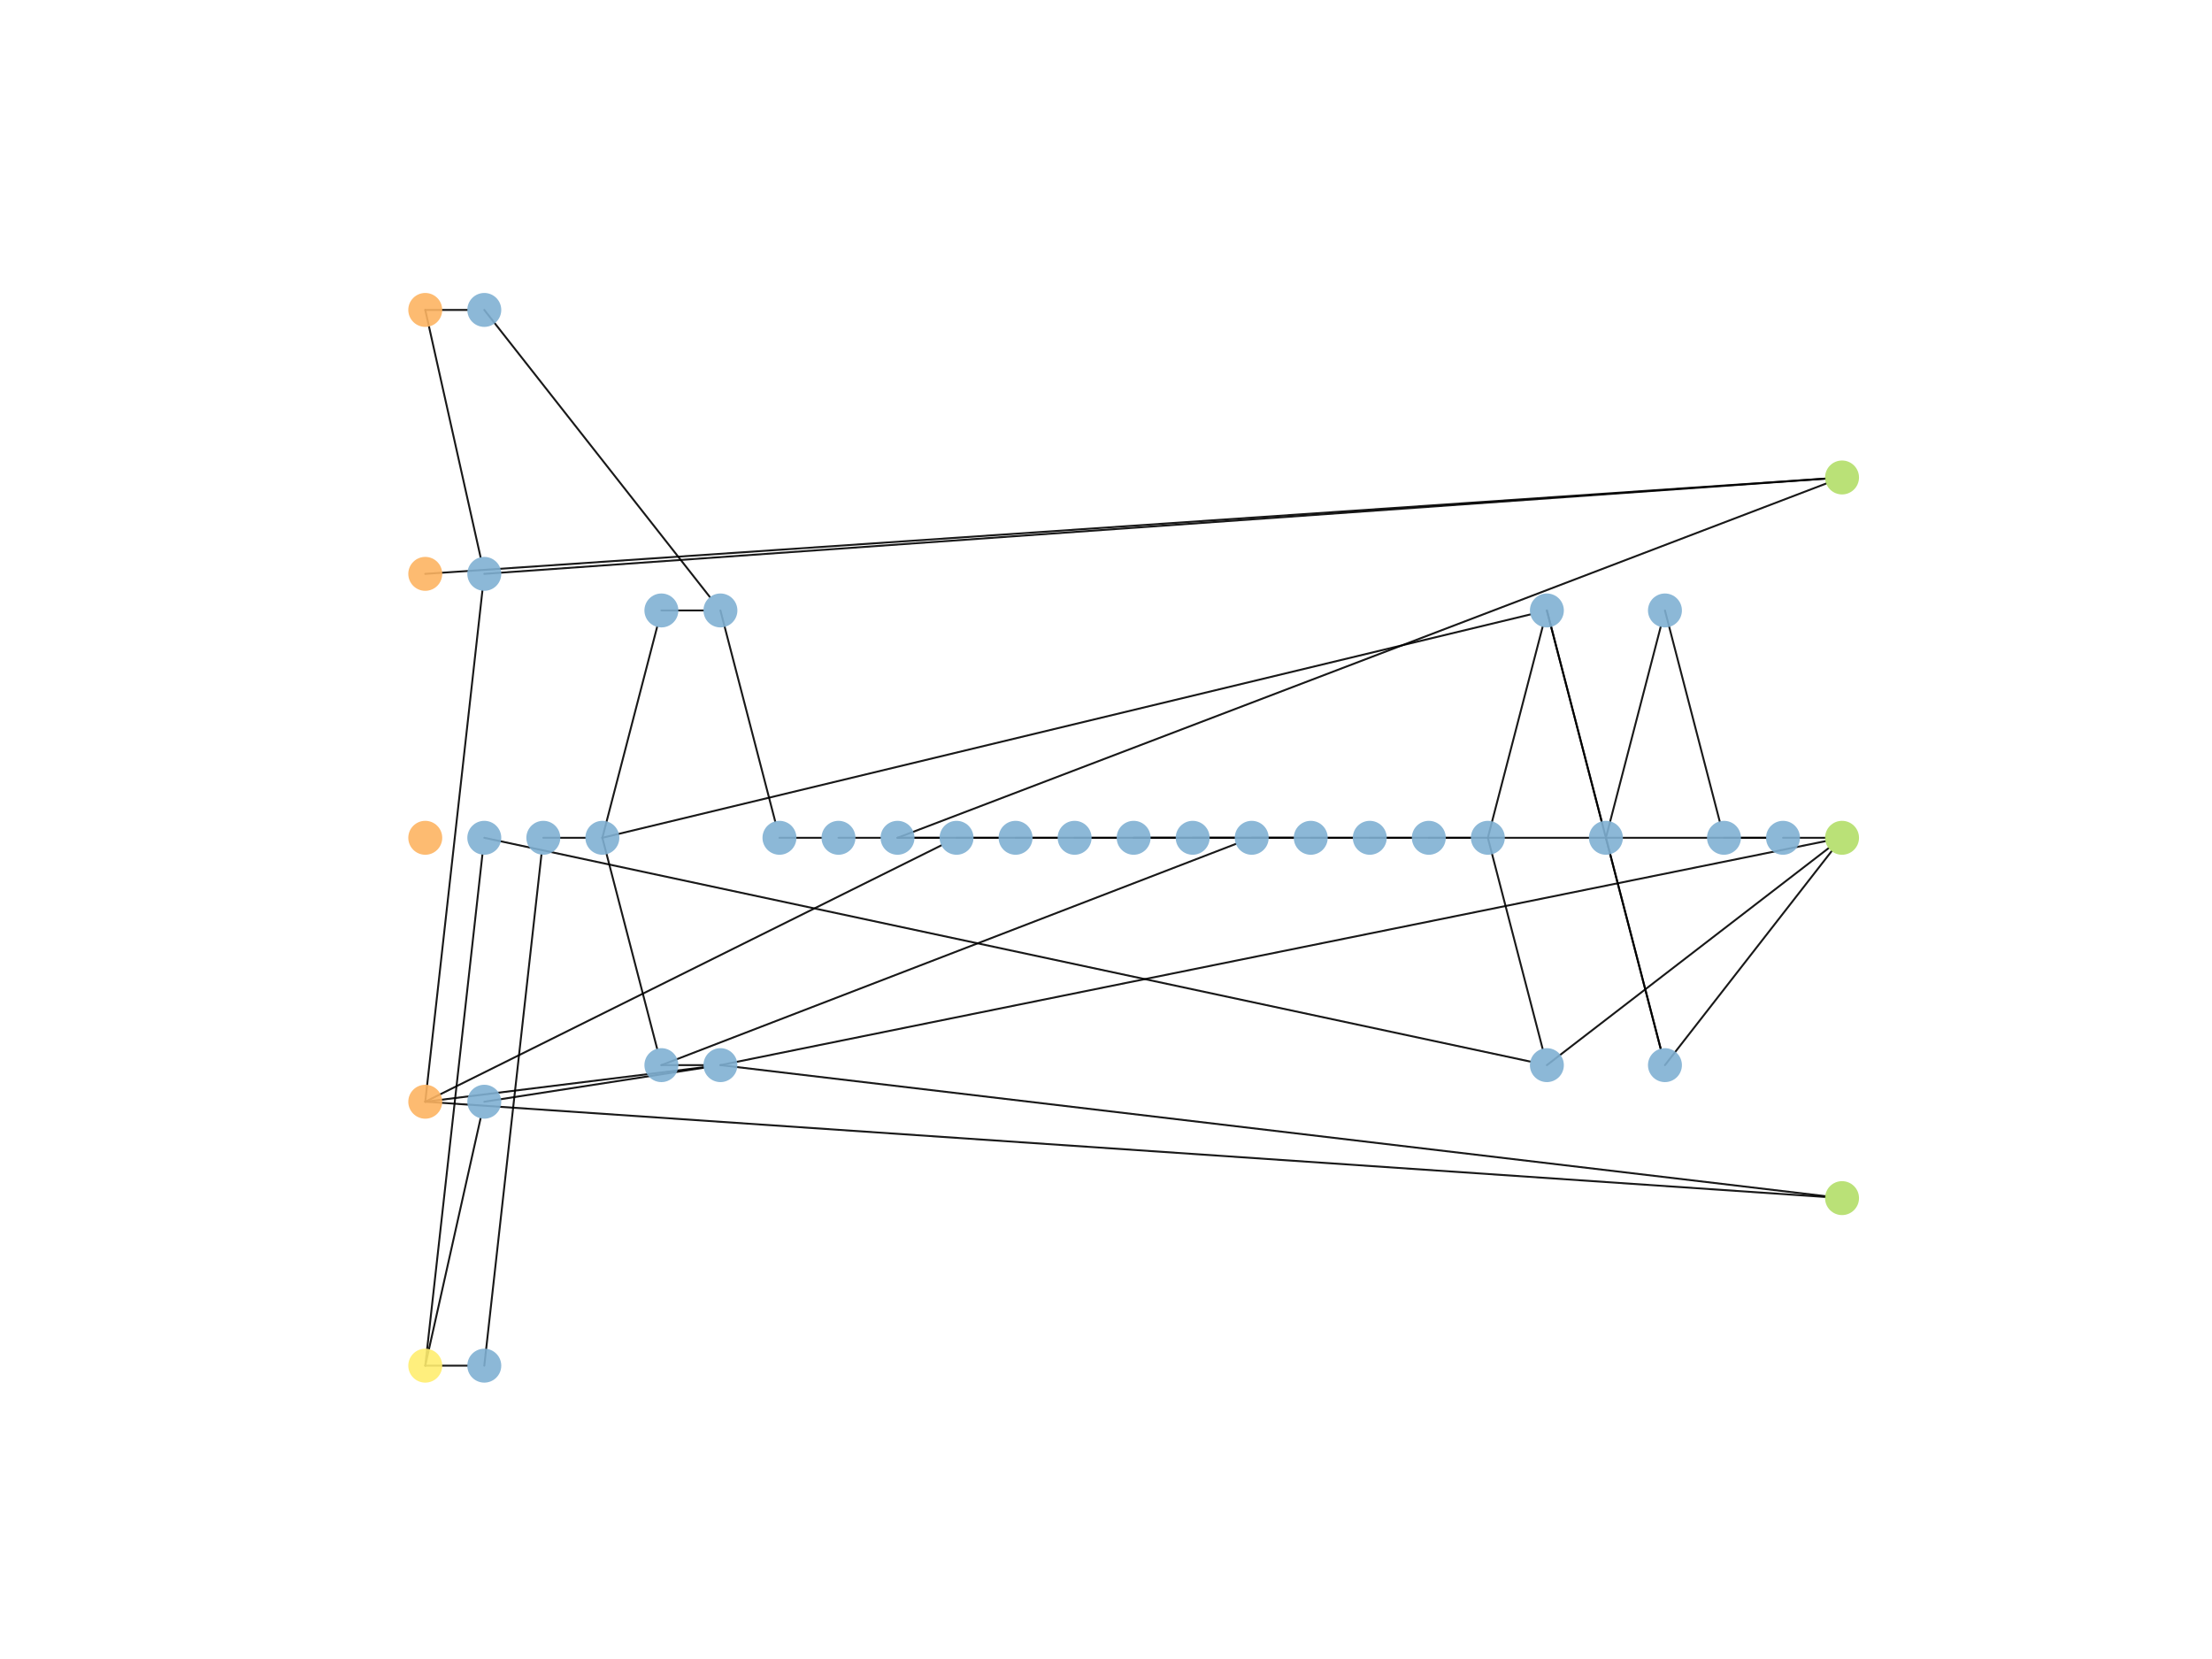 <?xml version="1.0" encoding="utf-8" standalone="no"?>
<!DOCTYPE svg PUBLIC "-//W3C//DTD SVG 1.1//EN"
  "http://www.w3.org/Graphics/SVG/1.1/DTD/svg11.dtd">
<!-- Created with matplotlib (https://matplotlib.org/) -->
<svg height="345.6pt" version="1.1" viewBox="0 0 460.8 345.6" width="460.8pt" xmlns="http://www.w3.org/2000/svg" xmlns:xlink="http://www.w3.org/1999/xlink">
 <defs>
  <style type="text/css">
*{stroke-linecap:butt;stroke-linejoin:round;}
  </style>
 </defs>
 <g id="figure_1">
  <g id="patch_1">
   <path d="M 0 345.6 
L 460.8 345.6 
L 460.8 0 
L 0 0 
z
" style="fill:#ffffff;"/>
  </g>
  <g id="axes_1">
   <g id="patch_2">
    <path clip-path="url(#p4dc0552488)" d="M 88.59 64.564 
Q 94.352 90.329 100.115 116.093 
" style="fill:none;stroke:#000000;stroke-linecap:round;stroke-opacity:0.9;stroke-width:0.4;"/>
   </g>
   <g id="patch_3">
    <path clip-path="url(#p4dc0552488)" d="M 88.59 64.564 
Q 92.972 64.564 97.354 64.564 
" style="fill:none;stroke:#000000;stroke-linecap:round;stroke-opacity:0.9;stroke-width:0.4;"/>
   </g>
   <g id="patch_4">
    <path clip-path="url(#p4dc0552488)" d="M 88.59 119.546 
Q 234.397 109.626 380.204 99.706 
" style="fill:none;stroke:#000000;stroke-linecap:round;stroke-opacity:0.9;stroke-width:0.4;"/>
   </g>
   <g id="patch_5">
    <path clip-path="url(#p4dc0552488)" d="M 88.59 229.51 
Q 94.542 176.285 100.494 123.06 
" style="fill:none;stroke:#000000;stroke-linecap:round;stroke-opacity:0.9;stroke-width:0.4;"/>
   </g>
   <g id="patch_6">
    <path clip-path="url(#p4dc0552488)" d="M 88.59 229.51 
Q 117.579 225.916 146.568 222.322 
" style="fill:none;stroke:#000000;stroke-linecap:round;stroke-opacity:0.9;stroke-width:0.4;"/>
   </g>
   <g id="patch_7">
    <path clip-path="url(#p4dc0552488)" d="M 88.59 229.51 
Q 142.346 202.805 196.103 176.1 
" style="fill:none;stroke:#000000;stroke-linecap:round;stroke-opacity:0.9;stroke-width:0.4;"/>
   </g>
   <g id="patch_8">
    <path clip-path="url(#p4dc0552488)" d="M 88.59 229.51 
Q 234.397 239.43 380.204 249.35 
" style="fill:none;stroke:#000000;stroke-linecap:round;stroke-opacity:0.9;stroke-width:0.4;"/>
   </g>
   <g id="patch_9">
    <path clip-path="url(#p4dc0552488)" d="M 88.59 284.492 
Q 94.352 258.727 100.115 232.963 
" style="fill:none;stroke:#000000;stroke-linecap:round;stroke-opacity:0.9;stroke-width:0.4;"/>
   </g>
   <g id="patch_10">
    <path clip-path="url(#p4dc0552488)" d="M 88.59 284.492 
Q 94.542 231.267 100.494 178.042 
" style="fill:none;stroke:#000000;stroke-linecap:round;stroke-opacity:0.9;stroke-width:0.4;"/>
   </g>
   <g id="patch_11">
    <path clip-path="url(#p4dc0552488)" d="M 88.59 284.492 
Q 92.972 284.492 97.354 284.492 
" style="fill:none;stroke:#000000;stroke-linecap:round;stroke-opacity:0.9;stroke-width:0.4;"/>
   </g>
   <g id="patch_12">
    <path clip-path="url(#p4dc0552488)" d="M 100.887 229.51 
Q 123.736 225.969 146.586 222.428 
" style="fill:none;stroke:#000000;stroke-linecap:round;stroke-opacity:0.9;stroke-width:0.4;"/>
   </g>
   <g id="patch_13">
    <path clip-path="url(#p4dc0552488)" d="M 100.887 119.546 
Q 240.546 109.631 380.204 99.716 
" style="fill:none;stroke:#000000;stroke-linecap:round;stroke-opacity:0.9;stroke-width:0.4;"/>
   </g>
   <g id="patch_14">
    <path clip-path="url(#p4dc0552488)" d="M 100.887 64.564 
Q 124.391 94.478 147.895 124.391 
" style="fill:none;stroke:#000000;stroke-linecap:round;stroke-opacity:0.9;stroke-width:0.4;"/>
   </g>
   <g id="patch_15">
    <path clip-path="url(#p4dc0552488)" d="M 100.887 174.528 
Q 209.837 197.838 318.787 221.148 
" style="fill:none;stroke:#000000;stroke-linecap:round;stroke-opacity:0.9;stroke-width:0.4;"/>
   </g>
   <g id="patch_16">
    <path clip-path="url(#p4dc0552488)" d="M 100.887 284.492 
Q 106.84 231.267 112.792 178.042 
" style="fill:none;stroke:#000000;stroke-linecap:round;stroke-opacity:0.9;stroke-width:0.4;"/>
   </g>
   <g id="patch_17">
    <path clip-path="url(#p4dc0552488)" d="M 113.185 174.528 
Q 117.567 174.528 121.949 174.528 
" style="fill:none;stroke:#000000;stroke-linecap:round;stroke-opacity:0.9;stroke-width:0.4;"/>
   </g>
   <g id="patch_18">
    <path clip-path="url(#p4dc0552488)" d="M 125.482 174.528 
Q 131.187 196.498 136.892 218.467 
" style="fill:none;stroke:#000000;stroke-linecap:round;stroke-opacity:0.9;stroke-width:0.4;"/>
   </g>
   <g id="patch_19">
    <path clip-path="url(#p4dc0552488)" d="M 125.482 174.528 
Q 131.187 152.558 136.892 130.589 
" style="fill:none;stroke:#000000;stroke-linecap:round;stroke-opacity:0.9;stroke-width:0.4;"/>
   </g>
   <g id="patch_20">
    <path clip-path="url(#p4dc0552488)" d="M 125.482 174.528 
Q 222.144 151.262 318.805 127.997 
" style="fill:none;stroke:#000000;stroke-linecap:round;stroke-opacity:0.9;stroke-width:0.4;"/>
   </g>
   <g id="patch_21">
    <path clip-path="url(#p4dc0552488)" d="M 137.78 221.887 
Q 142.162 221.887 146.544 221.887 
" style="fill:none;stroke:#000000;stroke-linecap:round;stroke-opacity:0.9;stroke-width:0.4;"/>
   </g>
   <g id="patch_22">
    <path clip-path="url(#p4dc0552488)" d="M 137.78 221.887 
Q 197.618 198.843 257.456 175.798 
" style="fill:none;stroke:#000000;stroke-linecap:round;stroke-opacity:0.9;stroke-width:0.4;"/>
   </g>
   <g id="patch_23">
    <path clip-path="url(#p4dc0552488)" d="M 137.78 127.169 
Q 142.162 127.169 146.544 127.169 
" style="fill:none;stroke:#000000;stroke-linecap:round;stroke-opacity:0.9;stroke-width:0.4;"/>
   </g>
   <g id="patch_24">
    <path clip-path="url(#p4dc0552488)" d="M 150.077 221.887 
Q 265.173 198.558 380.268 175.23 
" style="fill:none;stroke:#000000;stroke-linecap:round;stroke-opacity:0.9;stroke-width:0.4;"/>
   </g>
   <g id="patch_25">
    <path clip-path="url(#p4dc0552488)" d="M 150.077 221.887 
Q 265.148 235.53 380.218 249.173 
" style="fill:none;stroke:#000000;stroke-linecap:round;stroke-opacity:0.9;stroke-width:0.4;"/>
   </g>
   <g id="patch_26">
    <path clip-path="url(#p4dc0552488)" d="M 150.077 127.169 
Q 155.782 149.139 161.487 171.108 
" style="fill:none;stroke:#000000;stroke-linecap:round;stroke-opacity:0.9;stroke-width:0.4;"/>
   </g>
   <g id="patch_27">
    <path clip-path="url(#p4dc0552488)" d="M 162.375 174.528 
Q 166.757 174.528 171.139 174.528 
" style="fill:none;stroke:#000000;stroke-linecap:round;stroke-opacity:0.9;stroke-width:0.4;"/>
   </g>
   <g id="patch_28">
    <path clip-path="url(#p4dc0552488)" d="M 174.672 174.528 
Q 179.054 174.528 183.436 174.528 
" style="fill:none;stroke:#000000;stroke-linecap:round;stroke-opacity:0.9;stroke-width:0.4;"/>
   </g>
   <g id="patch_29">
    <path clip-path="url(#p4dc0552488)" d="M 186.97 174.528 
Q 191.352 174.528 195.734 174.528 
" style="fill:none;stroke:#000000;stroke-linecap:round;stroke-opacity:0.9;stroke-width:0.4;"/>
   </g>
   <g id="patch_30">
    <path clip-path="url(#p4dc0552488)" d="M 186.97 174.528 
Q 228.245 174.528 269.519 174.528 
" style="fill:none;stroke:#000000;stroke-linecap:round;stroke-opacity:0.9;stroke-width:0.4;"/>
   </g>
   <g id="patch_31">
    <path clip-path="url(#p4dc0552488)" d="M 186.97 174.528 
Q 283.697 137.628 380.425 100.727 
" style="fill:none;stroke:#000000;stroke-linecap:round;stroke-opacity:0.9;stroke-width:0.4;"/>
   </g>
   <g id="patch_32">
    <path clip-path="url(#p4dc0552488)" d="M 199.267 174.528 
Q 203.649 174.528 208.031 174.528 
" style="fill:none;stroke:#000000;stroke-linecap:round;stroke-opacity:0.9;stroke-width:0.4;"/>
   </g>
   <g id="patch_33">
    <path clip-path="url(#p4dc0552488)" d="M 211.565 174.528 
Q 215.947 174.528 220.329 174.528 
" style="fill:none;stroke:#000000;stroke-linecap:round;stroke-opacity:0.9;stroke-width:0.4;"/>
   </g>
   <g id="patch_34">
    <path clip-path="url(#p4dc0552488)" d="M 223.862 174.528 
Q 228.244 174.528 232.626 174.528 
" style="fill:none;stroke:#000000;stroke-linecap:round;stroke-opacity:0.9;stroke-width:0.4;"/>
   </g>
   <g id="patch_35">
    <path clip-path="url(#p4dc0552488)" d="M 236.16 174.528 
Q 240.542 174.528 244.924 174.528 
" style="fill:none;stroke:#000000;stroke-linecap:round;stroke-opacity:0.9;stroke-width:0.4;"/>
   </g>
   <g id="patch_36">
    <path clip-path="url(#p4dc0552488)" d="M 236.16 174.528 
Q 302.027 174.528 367.895 174.528 
" style="fill:none;stroke:#000000;stroke-linecap:round;stroke-opacity:0.9;stroke-width:0.4;"/>
   </g>
   <g id="patch_37">
    <path clip-path="url(#p4dc0552488)" d="M 248.458 174.528 
Q 252.839 174.528 257.221 174.528 
" style="fill:none;stroke:#000000;stroke-linecap:round;stroke-opacity:0.9;stroke-width:0.4;"/>
   </g>
   <g id="patch_38">
    <path clip-path="url(#p4dc0552488)" d="M 260.755 174.528 
Q 265.137 174.528 269.519 174.528 
" style="fill:none;stroke:#000000;stroke-linecap:round;stroke-opacity:0.9;stroke-width:0.4;"/>
   </g>
   <g id="patch_39">
    <path clip-path="url(#p4dc0552488)" d="M 273.053 174.528 
Q 277.434 174.528 281.816 174.528 
" style="fill:none;stroke:#000000;stroke-linecap:round;stroke-opacity:0.9;stroke-width:0.4;"/>
   </g>
   <g id="patch_40">
    <path clip-path="url(#p4dc0552488)" d="M 285.35 174.528 
Q 289.732 174.528 294.114 174.528 
" style="fill:none;stroke:#000000;stroke-linecap:round;stroke-opacity:0.9;stroke-width:0.4;"/>
   </g>
   <g id="patch_41">
    <path clip-path="url(#p4dc0552488)" d="M 297.648 174.528 
Q 302.029 174.528 306.411 174.528 
" style="fill:none;stroke:#000000;stroke-linecap:round;stroke-opacity:0.9;stroke-width:0.4;"/>
   </g>
   <g id="patch_42">
    <path clip-path="url(#p4dc0552488)" d="M 309.945 174.528 
Q 315.65 196.498 321.355 218.467 
" style="fill:none;stroke:#000000;stroke-linecap:round;stroke-opacity:0.9;stroke-width:0.4;"/>
   </g>
   <g id="patch_43">
    <path clip-path="url(#p4dc0552488)" d="M 309.945 174.528 
Q 315.65 152.558 321.355 130.589 
" style="fill:none;stroke:#000000;stroke-linecap:round;stroke-opacity:0.9;stroke-width:0.4;"/>
   </g>
   <g id="patch_44">
    <path clip-path="url(#p4dc0552488)" d="M 322.243 221.887 
Q 351.585 199.287 380.927 176.687 
" style="fill:none;stroke:#000000;stroke-linecap:round;stroke-opacity:0.9;stroke-width:0.4;"/>
   </g>
   <g id="patch_45">
    <path clip-path="url(#p4dc0552488)" d="M 322.243 127.169 
Q 327.947 149.139 333.652 171.108 
" style="fill:none;stroke:#000000;stroke-linecap:round;stroke-opacity:0.9;stroke-width:0.4;"/>
   </g>
   <g id="patch_46">
    <path clip-path="url(#p4dc0552488)" d="M 322.243 127.169 
Q 334.096 172.818 345.95 218.467 
" style="fill:none;stroke:#000000;stroke-linecap:round;stroke-opacity:0.9;stroke-width:0.4;"/>
   </g>
   <g id="patch_47">
    <path clip-path="url(#p4dc0552488)" d="M 334.54 174.528 
Q 340.245 152.558 345.95 130.589 
" style="fill:none;stroke:#000000;stroke-linecap:round;stroke-opacity:0.9;stroke-width:0.4;"/>
   </g>
   <g id="patch_48">
    <path clip-path="url(#p4dc0552488)" d="M 334.54 174.528 
Q 340.245 196.498 345.95 218.467 
" style="fill:none;stroke:#000000;stroke-linecap:round;stroke-opacity:0.9;stroke-width:0.4;"/>
   </g>
   <g id="patch_49">
    <path clip-path="url(#p4dc0552488)" d="M 346.838 127.169 
Q 352.542 149.139 358.247 171.108 
" style="fill:none;stroke:#000000;stroke-linecap:round;stroke-opacity:0.9;stroke-width:0.4;"/>
   </g>
   <g id="patch_50">
    <path clip-path="url(#p4dc0552488)" d="M 346.838 221.887 
Q 364.198 199.602 381.557 177.317 
" style="fill:none;stroke:#000000;stroke-linecap:round;stroke-opacity:0.9;stroke-width:0.4;"/>
   </g>
   <g id="patch_51">
    <path clip-path="url(#p4dc0552488)" d="M 359.135 174.528 
Q 363.517 174.528 367.899 174.528 
" style="fill:none;stroke:#000000;stroke-linecap:round;stroke-opacity:0.9;stroke-width:0.4;"/>
   </g>
   <g id="patch_52">
    <path clip-path="url(#p4dc0552488)" d="M 371.433 174.528 
Q 375.815 174.528 380.197 174.528 
" style="fill:none;stroke:#000000;stroke-linecap:round;stroke-opacity:0.9;stroke-width:0.4;"/>
   </g>
   <g id="PathCollection_1">
    <defs>
     <path d="M 0 3.536 
C 0.938 3.536 1.837 3.163 2.5 2.5 
C 3.163 1.837 3.536 0.938 3.536 0 
C 3.536 -0.938 3.163 -1.837 2.5 -2.5 
C 1.837 -3.163 0.938 -3.536 0 -3.536 
C -0.938 -3.536 -1.837 -3.163 -2.5 -2.5 
C -3.163 -1.837 -3.536 -0.938 -3.536 0 
C -3.536 0.938 -3.163 1.837 -2.5 2.5 
C -1.837 3.163 -0.938 3.536 0 3.536 
z
" id="C0_0_e2aac02791"/>
    </defs>
    <g clip-path="url(#p4dc0552488)">
     <use style="fill:#fdb462;fill-opacity:0.9;" x="88.59" xlink:href="#C0_0_e2aac02791" y="64.564"/>
    </g>
    <g clip-path="url(#p4dc0552488)">
     <use style="fill:#fdb462;fill-opacity:0.9;" x="88.59" xlink:href="#C0_0_e2aac02791" y="119.546"/>
    </g>
    <g clip-path="url(#p4dc0552488)">
     <use style="fill:#fdb462;fill-opacity:0.9;" x="88.59" xlink:href="#C0_0_e2aac02791" y="174.528"/>
    </g>
    <g clip-path="url(#p4dc0552488)">
     <use style="fill:#fdb462;fill-opacity:0.9;" x="88.59" xlink:href="#C0_0_e2aac02791" y="229.51"/>
    </g>
    <g clip-path="url(#p4dc0552488)">
     <use style="fill:#ffed6f;fill-opacity:0.9;" x="88.59" xlink:href="#C0_0_e2aac02791" y="284.492"/>
    </g>
    <g clip-path="url(#p4dc0552488)">
     <use style="fill:#80b1d3;fill-opacity:0.9;" x="100.887" xlink:href="#C0_0_e2aac02791" y="229.51"/>
    </g>
    <g clip-path="url(#p4dc0552488)">
     <use style="fill:#80b1d3;fill-opacity:0.9;" x="100.887" xlink:href="#C0_0_e2aac02791" y="119.546"/>
    </g>
    <g clip-path="url(#p4dc0552488)">
     <use style="fill:#80b1d3;fill-opacity:0.9;" x="100.887" xlink:href="#C0_0_e2aac02791" y="64.564"/>
    </g>
    <g clip-path="url(#p4dc0552488)">
     <use style="fill:#80b1d3;fill-opacity:0.9;" x="100.887" xlink:href="#C0_0_e2aac02791" y="174.528"/>
    </g>
    <g clip-path="url(#p4dc0552488)">
     <use style="fill:#80b1d3;fill-opacity:0.9;" x="100.887" xlink:href="#C0_0_e2aac02791" y="284.492"/>
    </g>
    <g clip-path="url(#p4dc0552488)">
     <use style="fill:#80b1d3;fill-opacity:0.9;" x="113.185" xlink:href="#C0_0_e2aac02791" y="174.528"/>
    </g>
    <g clip-path="url(#p4dc0552488)">
     <use style="fill:#80b1d3;fill-opacity:0.9;" x="125.482" xlink:href="#C0_0_e2aac02791" y="174.528"/>
    </g>
    <g clip-path="url(#p4dc0552488)">
     <use style="fill:#80b1d3;fill-opacity:0.9;" x="137.78" xlink:href="#C0_0_e2aac02791" y="221.887"/>
    </g>
    <g clip-path="url(#p4dc0552488)">
     <use style="fill:#80b1d3;fill-opacity:0.9;" x="137.78" xlink:href="#C0_0_e2aac02791" y="127.169"/>
    </g>
    <g clip-path="url(#p4dc0552488)">
     <use style="fill:#80b1d3;fill-opacity:0.9;" x="150.077" xlink:href="#C0_0_e2aac02791" y="221.887"/>
    </g>
    <g clip-path="url(#p4dc0552488)">
     <use style="fill:#80b1d3;fill-opacity:0.9;" x="150.077" xlink:href="#C0_0_e2aac02791" y="127.169"/>
    </g>
    <g clip-path="url(#p4dc0552488)">
     <use style="fill:#80b1d3;fill-opacity:0.9;" x="162.375" xlink:href="#C0_0_e2aac02791" y="174.528"/>
    </g>
    <g clip-path="url(#p4dc0552488)">
     <use style="fill:#80b1d3;fill-opacity:0.9;" x="174.672" xlink:href="#C0_0_e2aac02791" y="174.528"/>
    </g>
    <g clip-path="url(#p4dc0552488)">
     <use style="fill:#80b1d3;fill-opacity:0.9;" x="186.97" xlink:href="#C0_0_e2aac02791" y="174.528"/>
    </g>
    <g clip-path="url(#p4dc0552488)">
     <use style="fill:#80b1d3;fill-opacity:0.9;" x="199.267" xlink:href="#C0_0_e2aac02791" y="174.528"/>
    </g>
    <g clip-path="url(#p4dc0552488)">
     <use style="fill:#80b1d3;fill-opacity:0.9;" x="211.565" xlink:href="#C0_0_e2aac02791" y="174.528"/>
    </g>
    <g clip-path="url(#p4dc0552488)">
     <use style="fill:#80b1d3;fill-opacity:0.9;" x="223.862" xlink:href="#C0_0_e2aac02791" y="174.528"/>
    </g>
    <g clip-path="url(#p4dc0552488)">
     <use style="fill:#80b1d3;fill-opacity:0.9;" x="236.16" xlink:href="#C0_0_e2aac02791" y="174.528"/>
    </g>
    <g clip-path="url(#p4dc0552488)">
     <use style="fill:#80b1d3;fill-opacity:0.9;" x="248.458" xlink:href="#C0_0_e2aac02791" y="174.528"/>
    </g>
    <g clip-path="url(#p4dc0552488)">
     <use style="fill:#80b1d3;fill-opacity:0.9;" x="260.755" xlink:href="#C0_0_e2aac02791" y="174.528"/>
    </g>
    <g clip-path="url(#p4dc0552488)">
     <use style="fill:#80b1d3;fill-opacity:0.9;" x="273.053" xlink:href="#C0_0_e2aac02791" y="174.528"/>
    </g>
    <g clip-path="url(#p4dc0552488)">
     <use style="fill:#80b1d3;fill-opacity:0.9;" x="285.35" xlink:href="#C0_0_e2aac02791" y="174.528"/>
    </g>
    <g clip-path="url(#p4dc0552488)">
     <use style="fill:#80b1d3;fill-opacity:0.9;" x="297.648" xlink:href="#C0_0_e2aac02791" y="174.528"/>
    </g>
    <g clip-path="url(#p4dc0552488)">
     <use style="fill:#80b1d3;fill-opacity:0.9;" x="309.945" xlink:href="#C0_0_e2aac02791" y="174.528"/>
    </g>
    <g clip-path="url(#p4dc0552488)">
     <use style="fill:#80b1d3;fill-opacity:0.9;" x="322.243" xlink:href="#C0_0_e2aac02791" y="221.887"/>
    </g>
    <g clip-path="url(#p4dc0552488)">
     <use style="fill:#80b1d3;fill-opacity:0.9;" x="322.243" xlink:href="#C0_0_e2aac02791" y="127.169"/>
    </g>
    <g clip-path="url(#p4dc0552488)">
     <use style="fill:#80b1d3;fill-opacity:0.9;" x="334.54" xlink:href="#C0_0_e2aac02791" y="174.528"/>
    </g>
    <g clip-path="url(#p4dc0552488)">
     <use style="fill:#80b1d3;fill-opacity:0.9;" x="346.838" xlink:href="#C0_0_e2aac02791" y="127.169"/>
    </g>
    <g clip-path="url(#p4dc0552488)">
     <use style="fill:#80b1d3;fill-opacity:0.9;" x="346.838" xlink:href="#C0_0_e2aac02791" y="221.887"/>
    </g>
    <g clip-path="url(#p4dc0552488)">
     <use style="fill:#80b1d3;fill-opacity:0.9;" x="359.135" xlink:href="#C0_0_e2aac02791" y="174.528"/>
    </g>
    <g clip-path="url(#p4dc0552488)">
     <use style="fill:#80b1d3;fill-opacity:0.9;" x="371.433" xlink:href="#C0_0_e2aac02791" y="174.528"/>
    </g>
    <g clip-path="url(#p4dc0552488)">
     <use style="fill:#b3de69;fill-opacity:0.9;" x="383.73" xlink:href="#C0_0_e2aac02791" y="99.466"/>
    </g>
    <g clip-path="url(#p4dc0552488)">
     <use style="fill:#b3de69;fill-opacity:0.9;" x="383.73" xlink:href="#C0_0_e2aac02791" y="174.528"/>
    </g>
    <g clip-path="url(#p4dc0552488)">
     <use style="fill:#b3de69;fill-opacity:0.9;" x="383.73" xlink:href="#C0_0_e2aac02791" y="249.59"/>
    </g>
   </g>
  </g>
 </g>
 <defs>
  <clipPath id="p4dc0552488">
   <rect height="266.112" width="357.12" x="57.6" y="41.472"/>
  </clipPath>
 </defs>
</svg>
